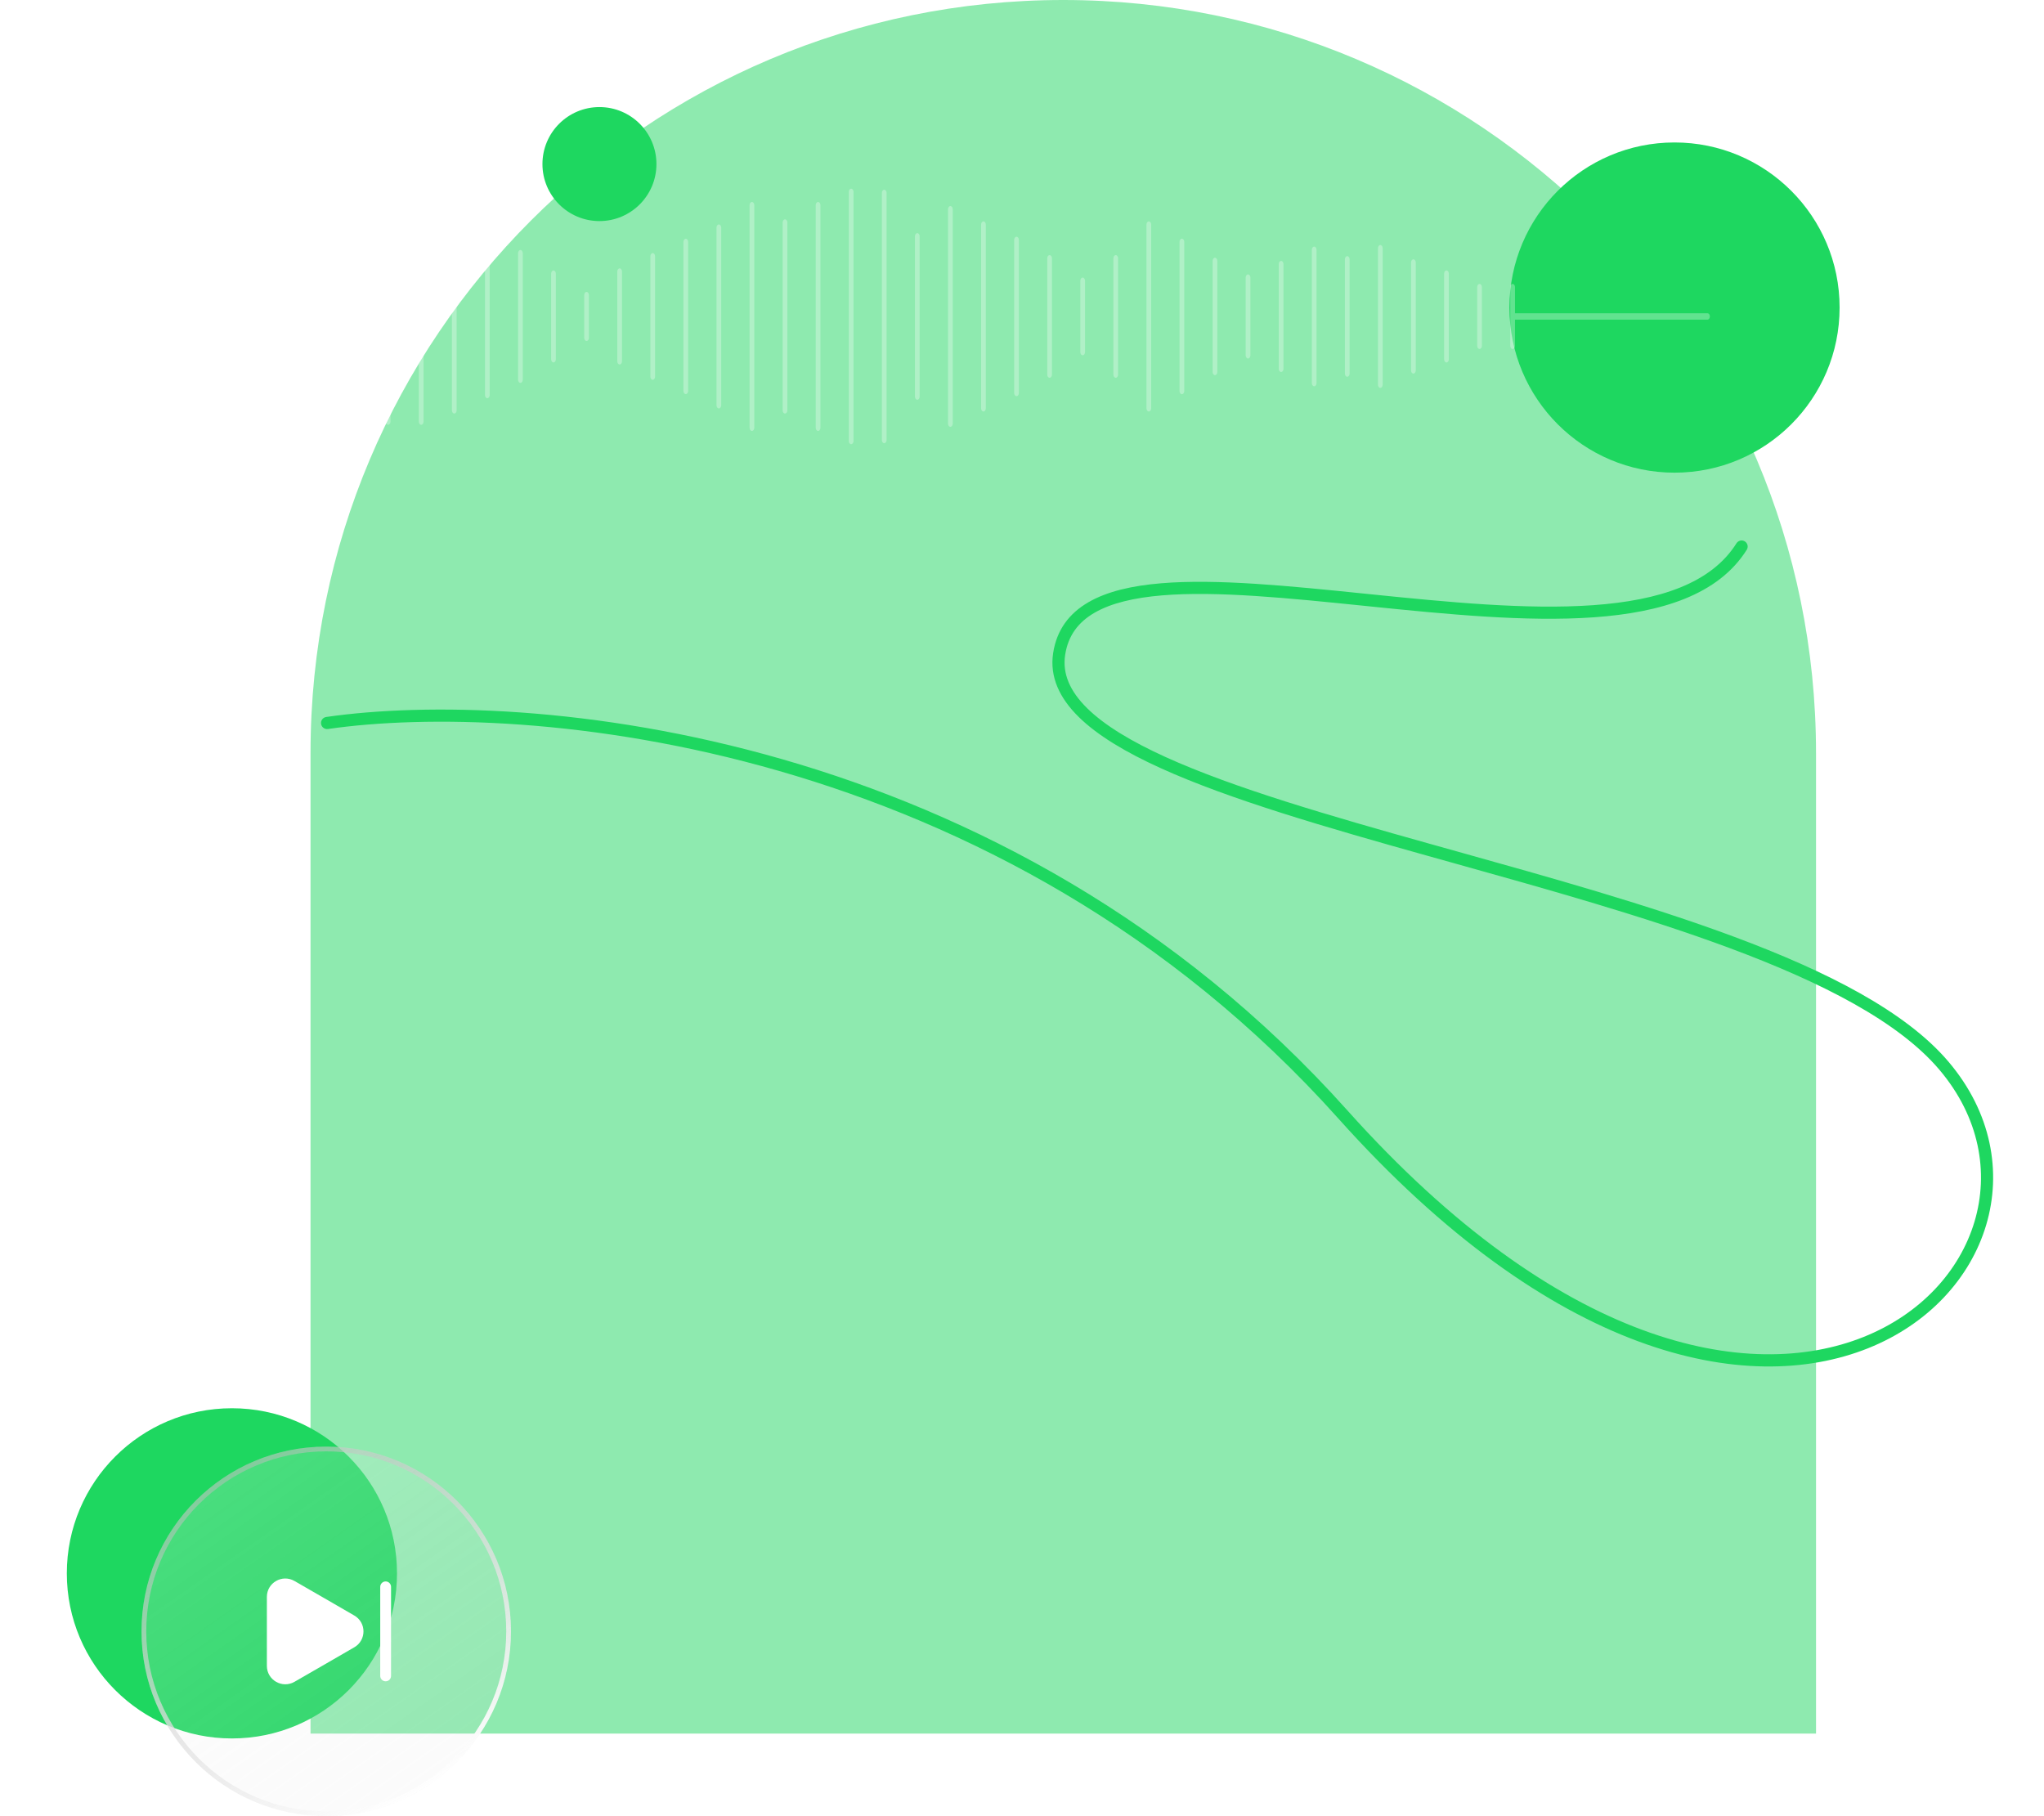 <svg xmlns="http://www.w3.org/2000/svg" width="520" height="462" fill="none" viewBox="0 0 520 462"><path fill="#1ED760" fill-opacity=".5" d="M79 191.5C79 85.737 164.737 0 270.5 0C376.263 0 462 85.737 462 191.5V441H79V191.5Z"/><g filter="url(#filter0_d_110_674)"><circle cx="426" cy="70" r="42" fill="#1ED760"/></g><path fill="#fff" fill-opacity=".3" d="M14.601 81.308C14.269 81.308 14 80.946 14 80.5C14 80.054 14.269 79.692 14.601 79.692H47.656V81.308H14.601Z"/><path fill="#fff" fill-opacity=".3" d="M47.656 78.078C47.656 77.632 47.925 77.27 48.257 77.27C48.589 77.27 48.858 77.632 48.858 78.078V82.922C48.858 83.368 48.589 83.73 48.257 83.73C47.925 83.73 47.656 83.368 47.656 82.922V78.078Z"/><path fill="#fff" fill-opacity=".3" d="M56.07 75.252C56.07 74.806 56.339 74.444 56.671 74.444C57.003 74.444 57.272 74.806 57.272 75.252V85.748C57.272 86.194 57.003 86.556 56.671 86.556C56.339 86.556 56.07 86.194 56.07 85.748V75.252Z"/><path fill="#fff" fill-opacity=".3" d="M64.484 69.801C64.484 69.355 64.753 68.994 65.085 68.994C65.417 68.994 65.686 69.355 65.686 69.801V91.199C65.686 91.645 65.417 92.006 65.085 92.006C64.753 92.006 64.484 91.645 64.484 91.199V69.801Z"/><path fill="#fff" fill-opacity=".3" d="M72.898 66.228C72.898 65.781 73.167 65.42 73.499 65.42C73.831 65.42 74.1 65.781 74.1 66.228V94.772C74.1 95.219 73.831 95.58 73.499 95.58C73.167 95.58 72.898 95.219 72.898 94.772V66.228Z"/><path fill="#fff" fill-opacity=".3" d="M81.312 62.068C81.312 61.621 81.581 61.26 81.913 61.26C82.245 61.26 82.514 61.621 82.514 62.068V98.933C82.514 99.379 82.245 99.74 81.913 99.74C81.581 99.74 81.312 99.379 81.312 98.933V62.068Z"/><path fill="#fff" fill-opacity=".3" d="M89.726 57.648C89.726 57.202 89.995 56.84 90.327 56.84C90.659 56.84 90.928 57.202 90.928 57.648V103.353C90.928 103.798 90.659 104.16 90.327 104.16C89.995 104.16 89.726 103.798 89.726 103.353V57.648Z"/><path fill="#fff" fill-opacity=".3" d="M98.14 53.748C98.14 53.301 98.409 52.94 98.741 52.94C99.073 52.94 99.342 53.301 99.342 53.748V107.253C99.342 107.698 99.073 108.06 98.741 108.06C98.409 108.06 98.14 107.698 98.14 107.253V53.748Z"/><path fill="#fff" fill-opacity=".3" d="M106.554 53.748C106.554 53.301 106.823 52.94 107.155 52.94C107.487 52.94 107.756 53.301 107.756 53.748V107.253C107.756 107.698 107.487 108.06 107.155 108.06C106.823 108.06 106.554 107.698 106.554 107.253V53.748Z"/><path fill="#fff" fill-opacity=".3" d="M114.968 56.608C114.968 56.161 115.237 55.8 115.569 55.8C115.901 55.8 116.17 56.161 116.17 56.608V104.393C116.17 104.838 115.901 105.2 115.569 105.2C115.237 105.2 114.968 104.838 114.968 104.393V56.608Z"/><path fill="#fff" fill-opacity=".3" d="M123.382 60.508C123.382 60.062 123.651 59.7 123.983 59.7C124.315 59.7 124.584 60.062 124.584 60.508V100.493C124.584 100.938 124.315 101.3 123.983 101.3C123.651 101.3 123.382 100.938 123.382 100.493V60.508Z"/><path fill="#fff" fill-opacity=".3" d="M131.796 64.407C131.796 63.962 132.065 63.6 132.397 63.6C132.729 63.6 132.998 63.962 132.998 64.407V96.593C132.998 97.038 132.729 97.4 132.397 97.4C132.065 97.4 131.796 97.038 131.796 96.593V64.407Z"/><path fill="#fff" fill-opacity=".3" d="M140.21 69.608C140.21 69.162 140.479 68.8 140.811 68.8C141.143 68.8 141.412 69.162 141.412 69.608V91.392C141.412 91.838 141.143 92.2 140.811 92.2C140.479 92.2 140.21 91.838 140.21 91.392V69.608Z"/><path fill="#fff" fill-opacity=".3" d="M148.624 75.067C148.624 74.621 148.893 74.26 149.225 74.26C149.557 74.26 149.826 74.621 149.826 75.067V85.933C149.826 86.379 149.557 86.74 149.225 86.74C148.893 86.74 148.624 86.379 148.624 85.933V75.067Z"/><path fill="#fff" fill-opacity=".3" d="M157.038 69.088C157.038 68.641 157.307 68.28 157.639 68.28C157.971 68.28 158.24 68.641 158.24 69.088V91.912C158.24 92.359 157.971 92.72 157.639 92.72C157.307 92.72 157.038 92.359 157.038 91.912V69.088Z"/><path fill="#fff" fill-opacity=".3" d="M165.452 65.188C165.452 64.742 165.721 64.38 166.053 64.38C166.385 64.38 166.654 64.742 166.654 65.188V95.812C166.654 96.258 166.385 96.62 166.053 96.62C165.721 96.62 165.452 96.258 165.452 95.812V65.188Z"/><path fill="#fff" fill-opacity=".3" d="M173.866 61.547C173.866 61.102 174.135 60.74 174.467 60.74C174.799 60.74 175.068 61.102 175.068 61.547V99.453C175.068 99.898 174.799 100.26 174.467 100.26C174.135 100.26 173.866 99.898 173.866 99.453V61.547Z"/><path fill="#fff" fill-opacity=".3" d="M182.28 57.907C182.28 57.462 182.549 57.1 182.881 57.1C183.213 57.1 183.482 57.462 183.482 57.907V103.093C183.482 103.538 183.213 103.9 182.881 103.9C182.549 103.9 182.28 103.538 182.28 103.093V57.907Z"/><path fill="#fff" fill-opacity=".3" d="M190.694 52.188C190.694 51.742 190.963 51.38 191.295 51.38C191.627 51.38 191.896 51.742 191.896 52.188V108.813C191.896 109.258 191.627 109.62 191.295 109.62C190.963 109.62 190.694 109.258 190.694 108.813V52.188Z"/><path fill="#fff" fill-opacity=".3" d="M199.108 56.608C199.108 56.161 199.377 55.8 199.709 55.8C200.041 55.8 200.31 56.161 200.31 56.608V104.393C200.31 104.838 200.041 105.2 199.709 105.2C199.377 105.2 199.108 104.838 199.108 104.393V56.608Z"/><path fill="#fff" fill-opacity=".3" d="M207.522 52.188C207.522 51.742 207.791 51.38 208.123 51.38C208.455 51.38 208.724 51.742 208.724 52.188V108.813C208.724 109.258 208.455 109.62 208.123 109.62C207.791 109.62 207.522 109.258 207.522 108.813V52.188Z"/><path fill="#fff" fill-opacity=".3" d="M215.936 48.807C215.936 48.361 216.205 48 216.537 48C216.869 48 217.138 48.361 217.138 48.807V112.193C217.138 112.638 216.869 113 216.537 113C216.205 113 215.936 112.638 215.936 112.193V48.807Z"/><path fill="#fff" fill-opacity=".3" d="M224.35 49.068C224.35 48.621 224.619 48.26 224.951 48.26C225.283 48.26 225.552 48.621 225.552 49.068V111.933C225.552 112.378 225.283 112.74 224.951 112.74C224.619 112.74 224.35 112.378 224.35 111.933V49.068Z"/><path fill="#fff" fill-opacity=".3" d="M232.764 60.112C232.764 59.666 233.033 59.304 233.365 59.304C233.697 59.304 233.966 59.666 233.966 60.112V100.888C233.966 101.334 233.697 101.696 233.365 101.696C233.033 101.696 232.764 101.334 232.764 100.888V60.112Z"/><path fill="#fff" fill-opacity=".3" d="M241.178 53.227C241.178 52.782 241.447 52.42 241.779 52.42C242.111 52.42 242.38 52.782 242.38 53.227V107.773C242.38 108.218 242.111 108.58 241.779 108.58C241.447 108.58 241.178 108.218 241.178 107.773V53.227Z"/><path fill="#fff" fill-opacity=".3" d="M249.592 57.127C249.592 56.681 249.861 56.32 250.193 56.32C250.525 56.32 250.794 56.681 250.794 57.127V103.873C250.794 104.318 250.525 104.68 250.193 104.68C249.861 104.68 249.592 104.318 249.592 103.873V57.127Z"/><path fill="#fff" fill-opacity=".3" d="M258.006 61.028C258.006 60.581 258.275 60.22 258.607 60.22C258.939 60.22 259.208 60.581 259.208 61.028V99.972C259.208 100.418 258.939 100.78 258.607 100.78C258.275 100.78 258.006 100.418 258.006 99.972V61.028Z"/><path fill="#fff" fill-opacity=".3" d="M266.42 65.707C266.42 65.261 266.689 64.9 267.021 64.9C267.353 64.9 267.622 65.261 267.622 65.707V95.293C267.622 95.739 267.353 96.1 267.021 96.1C266.689 96.1 266.42 95.739 266.42 95.293V65.707Z"/><path fill="#fff" fill-opacity=".3" d="M274.834 71.427C274.834 70.981 275.103 70.62 275.435 70.62C275.767 70.62 276.036 70.981 276.036 71.427V89.573C276.036 90.019 275.767 90.38 275.435 90.38C275.103 90.38 274.834 90.019 274.834 89.573V71.427Z"/><path fill="#fff" fill-opacity=".3" d="M283.248 65.707C283.248 65.261 283.517 64.9 283.849 64.9C284.181 64.9 284.45 65.261 284.45 65.707V95.293C284.45 95.739 284.181 96.1 283.849 96.1C283.517 96.1 283.248 95.739 283.248 95.293V65.707Z"/><path fill="#fff" fill-opacity=".3" d="M291.662 57.127C291.662 56.681 291.931 56.32 292.263 56.32C292.595 56.32 292.864 56.681 292.864 57.127V103.873C292.864 104.318 292.595 104.68 292.263 104.68C291.931 104.68 291.662 104.318 291.662 103.873V57.127Z"/><path fill="#fff" fill-opacity=".3" d="M300.076 61.525C300.076 61.079 300.345 60.717 300.677 60.717C301.009 60.717 301.278 61.079 301.278 61.525V99.475C301.278 99.921 301.009 100.283 300.677 100.283C300.345 100.283 300.076 99.921 300.076 99.475V61.525Z"/><path fill="#fff" fill-opacity=".3" d="M308.49 66.37C308.49 65.924 308.759 65.562 309.091 65.562C309.423 65.562 309.692 65.924 309.692 66.37V94.63C309.692 95.076 309.423 95.438 309.091 95.438C308.759 95.438 308.49 95.076 308.49 94.63V66.37Z"/><path fill="#fff" fill-opacity=".3" d="M316.904 70.609C316.904 70.163 317.173 69.801 317.505 69.801C317.837 69.801 318.106 70.163 318.106 70.609V90.391C318.106 90.837 317.837 91.199 317.505 91.199C317.173 91.199 316.904 90.837 316.904 90.391V70.609Z"/><path fill="#fff" fill-opacity=".3" d="M325.318 67.177C325.318 66.731 325.587 66.37 325.919 66.37C326.251 66.37 326.52 66.731 326.52 67.177V93.823C326.52 94.269 326.251 94.63 325.919 94.63C325.587 94.63 325.318 94.269 325.318 93.823V67.177Z"/><path fill="#fff" fill-opacity=".3" d="M333.732 63.544C333.732 63.097 334.001 62.736 334.333 62.736C334.665 62.736 334.934 63.097 334.934 63.544V97.457C334.934 97.903 334.665 98.264 334.333 98.264C334.001 98.264 333.732 97.903 333.732 97.457V63.544Z"/><path fill="#fff" fill-opacity=".3" d="M342.146 65.966C342.146 65.52 342.415 65.158 342.747 65.158C343.079 65.158 343.348 65.52 343.348 65.966V95.034C343.348 95.48 343.079 95.842 342.747 95.842C342.415 95.842 342.146 95.48 342.146 95.034V65.966Z"/><path fill="#fff" fill-opacity=".3" d="M350.56 63.14C350.56 62.694 350.829 62.332 351.161 62.332C351.493 62.332 351.762 62.694 351.762 63.14V97.86C351.762 98.306 351.493 98.668 351.161 98.668C350.829 98.668 350.56 98.306 350.56 97.86V63.14Z"/><path fill="#fff" fill-opacity=".3" d="M358.974 66.773C358.974 66.327 359.243 65.966 359.575 65.966C359.906 65.966 360.176 66.327 360.176 66.773V94.227C360.176 94.673 359.906 95.034 359.575 95.034C359.243 95.034 358.974 94.673 358.974 94.227V66.773Z"/><path fill="#fff" fill-opacity=".3" d="M367.388 69.599C367.388 69.153 367.657 68.792 367.989 68.792C368.32 68.792 368.59 69.153 368.59 69.599V91.401C368.59 91.847 368.32 92.208 367.989 92.208C367.657 92.208 367.388 91.847 367.388 91.401V69.599Z"/><path fill="#fff" fill-opacity=".3" d="M375.802 73.031C375.802 72.585 376.071 72.224 376.403 72.224C376.734 72.224 377.004 72.585 377.004 73.031V87.969C377.004 88.415 376.734 88.776 376.403 88.776C376.071 88.776 375.802 88.415 375.802 87.969V73.031Z"/><path fill="#fff" fill-opacity=".3" d="M384.216 73.031C384.216 72.585 384.485 72.224 384.817 72.224C385.148 72.224 385.418 72.585 385.418 73.031V87.969C385.418 88.415 385.148 88.776 384.817 88.776C384.485 88.776 384.216 88.415 384.216 87.969V73.031Z"/><path fill="#fff" fill-opacity=".3" d="M385.418 81.308V79.692H434.399C434.731 79.692 435 80.054 435 80.5C435 80.946 434.731 81.308 434.399 81.308H385.418Z"/><g filter="url(#filter1_d_110_674)"><circle cx="59" cy="392" r="42" fill="#1ED760"/></g><g filter="url(#filter2_d_110_674)"><circle cx="152.5" cy="33.5" r="14.5" fill="#1ED760"/></g><g filter="url(#filter3_b_110_674)"><circle cx="83" cy="415" r="47" fill="url(#paint0_linear_110_674)"/><circle cx="83" cy="415" r="46.395" stroke="url(#paint1_linear_110_674)" stroke-width="1.211"/></g><path fill="#fff" d="M67.893 406.237V423.782C67.893 427.375 71.798 429.63 74.915 427.833L82.523 423.452L90.132 419.052C93.248 417.255 93.248 412.763 90.132 410.967L82.523 406.567L74.915 402.185C71.798 400.388 67.893 402.625 67.893 406.237Z"/><path fill="#fff" d="M98.107 427.705C97.355 427.705 96.732 427.082 96.732 426.33V403.67C96.732 402.918 97.355 402.295 98.107 402.295C98.858 402.295 99.482 402.918 99.482 403.67V426.33C99.482 427.082 98.877 427.705 98.107 427.705Z"/><g filter="url(#filter4_d_110_674)"><path fill="#1ED760" fill-rule="evenodd" d="M441.832 135.666C442.554 136.12 442.772 137.074 442.318 137.796C435.081 149.304 420.538 153.761 403.415 154.976C386.215 156.197 365.838 154.179 346.282 152.183L345.012 152.053C325.826 150.094 307.552 148.228 293.581 149.396C286.444 149.993 280.604 151.372 276.39 153.815C272.251 156.213 269.66 159.64 268.916 164.55C268.194 169.319 270.113 173.769 274.522 178.108C278.96 182.475 285.787 186.579 294.47 190.523C311.824 198.405 336.069 205.42 361.997 212.684C364.17 213.292 366.354 213.902 368.546 214.515C392.46 221.198 417.359 228.155 439.048 236.223C462.663 245.006 482.788 255.211 493.669 268.056C504.597 280.956 507.246 296.103 503.221 309.595C499.203 323.063 488.576 334.757 473.191 340.915C442.356 353.258 392.873 343.32 338.411 282.468C252.046 185.968 130.994 176.216 81.371 183.39C80.526 183.512 79.743 182.926 79.621 182.082C79.499 181.237 80.084 180.453 80.929 180.331C131.239 173.058 253.459 182.913 340.714 280.407C394.765 340.801 442.944 349.695 472.043 338.046C486.626 332.209 496.534 321.202 500.26 308.711C503.979 296.245 501.581 282.177 491.311 270.053C480.995 257.875 461.563 247.894 437.971 239.119C416.41 231.099 391.637 224.176 367.694 217.485C365.509 216.875 363.332 216.266 361.164 215.659C335.296 208.412 310.805 201.335 293.192 193.336C284.391 189.339 277.177 185.055 272.355 180.31C267.504 175.537 264.943 170.152 265.861 164.087C266.758 158.162 269.971 153.963 274.84 151.141C279.634 148.363 286.005 146.929 293.324 146.317C307.586 145.124 326.103 147.016 345.116 148.958L346.596 149.109C366.218 151.112 386.314 153.092 403.197 151.894C420.158 150.691 433.311 146.313 439.702 136.151C440.156 135.429 441.11 135.211 441.832 135.666Z" clip-rule="evenodd"/></g><defs><filter id="filter0_d_110_674" width="116.96" height="116.96" x="367.52" y="19.76" color-interpolation-filters="sRGB" filterUnits="userSpaceOnUse"><feFlood flood-opacity="0" result="BackgroundImageFix"/><feColorMatrix in="SourceAlpha" result="hardAlpha" type="matrix" values="0 0 0 0 0 0 0 0 0 0 0 0 0 0 0 0 0 0 127 0"/><feOffset dy="8.24"/><feGaussianBlur stdDeviation="8.24"/><feComposite in2="hardAlpha" operator="out"/><feColorMatrix type="matrix" values="0 0 0 0 0.883 0 0 0 0 0.065 0 0 0 0 0.403 0 0 0 0.25 0"/><feBlend in2="BackgroundImageFix" mode="normal" result="effect1_dropShadow_110_674"/><feBlend in="SourceGraphic" in2="effect1_dropShadow_110_674" mode="normal" result="shape"/></filter><filter id="filter1_d_110_674" width="116.96" height="116.96" x=".52" y="341.76" color-interpolation-filters="sRGB" filterUnits="userSpaceOnUse"><feFlood flood-opacity="0" result="BackgroundImageFix"/><feColorMatrix in="SourceAlpha" result="hardAlpha" type="matrix" values="0 0 0 0 0 0 0 0 0 0 0 0 0 0 0 0 0 0 127 0"/><feOffset dy="8.24"/><feGaussianBlur stdDeviation="8.24"/><feComposite in2="hardAlpha" operator="out"/><feColorMatrix type="matrix" values="0 0 0 0 0.883 0 0 0 0 0.065 0 0 0 0 0.403 0 0 0 0.25 0"/><feBlend in2="BackgroundImageFix" mode="normal" result="effect1_dropShadow_110_674"/><feBlend in="SourceGraphic" in2="effect1_dropShadow_110_674" mode="normal" result="shape"/></filter><filter id="filter2_d_110_674" width="61.96" height="61.96" x="121.52" y="10.76" color-interpolation-filters="sRGB" filterUnits="userSpaceOnUse"><feFlood flood-opacity="0" result="BackgroundImageFix"/><feColorMatrix in="SourceAlpha" result="hardAlpha" type="matrix" values="0 0 0 0 0 0 0 0 0 0 0 0 0 0 0 0 0 0 127 0"/><feOffset dy="8.24"/><feGaussianBlur stdDeviation="8.24"/><feComposite in2="hardAlpha" operator="out"/><feColorMatrix type="matrix" values="0 0 0 0 0.883 0 0 0 0 0.065 0 0 0 0 0.403 0 0 0 0.25 0"/><feBlend in2="BackgroundImageFix" mode="normal" result="effect1_dropShadow_110_674"/><feBlend in="SourceGraphic" in2="effect1_dropShadow_110_674" mode="normal" result="shape"/></filter><filter id="filter3_b_110_674" width="142.421" height="142.421" x="11.79" y="343.789" color-interpolation-filters="sRGB" filterUnits="userSpaceOnUse"><feFlood flood-opacity="0" result="BackgroundImageFix"/><feGaussianBlur in="BackgroundImageFix" stdDeviation="12.105"/><feComposite in2="SourceAlpha" operator="in" result="effect1_backgroundBlur_110_674"/><feBlend in="SourceGraphic" in2="effect1_backgroundBlur_110_674" mode="normal" result="shape"/></filter><filter id="filter4_d_110_674" width="450.116" height="234.848" x="69.305" y="125.128" color-interpolation-filters="sRGB" filterUnits="userSpaceOnUse"><feFlood flood-opacity="0" result="BackgroundImageFix"/><feColorMatrix in="SourceAlpha" result="hardAlpha" type="matrix" values="0 0 0 0 0 0 0 0 0 0 0 0 0 0 0 0 0 0 127 0"/><feOffset dx="2.06" dy="2.06"/><feGaussianBlur stdDeviation="6.18"/><feComposite in2="hardAlpha" operator="out"/><feColorMatrix type="matrix" values="0 0 0 0 0.909 0 0 0 0 0.945 0 0 0 0 0.498 0 0 0 1 0"/><feBlend in2="BackgroundImageFix" mode="normal" result="effect1_dropShadow_110_674"/><feBlend in="SourceGraphic" in2="effect1_dropShadow_110_674" mode="normal" result="shape"/></filter><linearGradient id="paint0_linear_110_674" x1="52.571" x2="105.596" y1="380.955" y2="456.577" gradientUnits="userSpaceOnUse"><stop stop-color="#F5F5F5" stop-opacity=".2"/><stop offset="1" stop-color="#D9D9D9" stop-opacity=".1"/></linearGradient><linearGradient id="paint1_linear_110_674" x1="106.199" x2="58.596" y1="456.878" y2="374.327" gradientUnits="userSpaceOnUse"><stop stop-color="#fff"/><stop offset="1" stop-color="#BCBCBC" stop-opacity=".5"/></linearGradient></defs></svg>